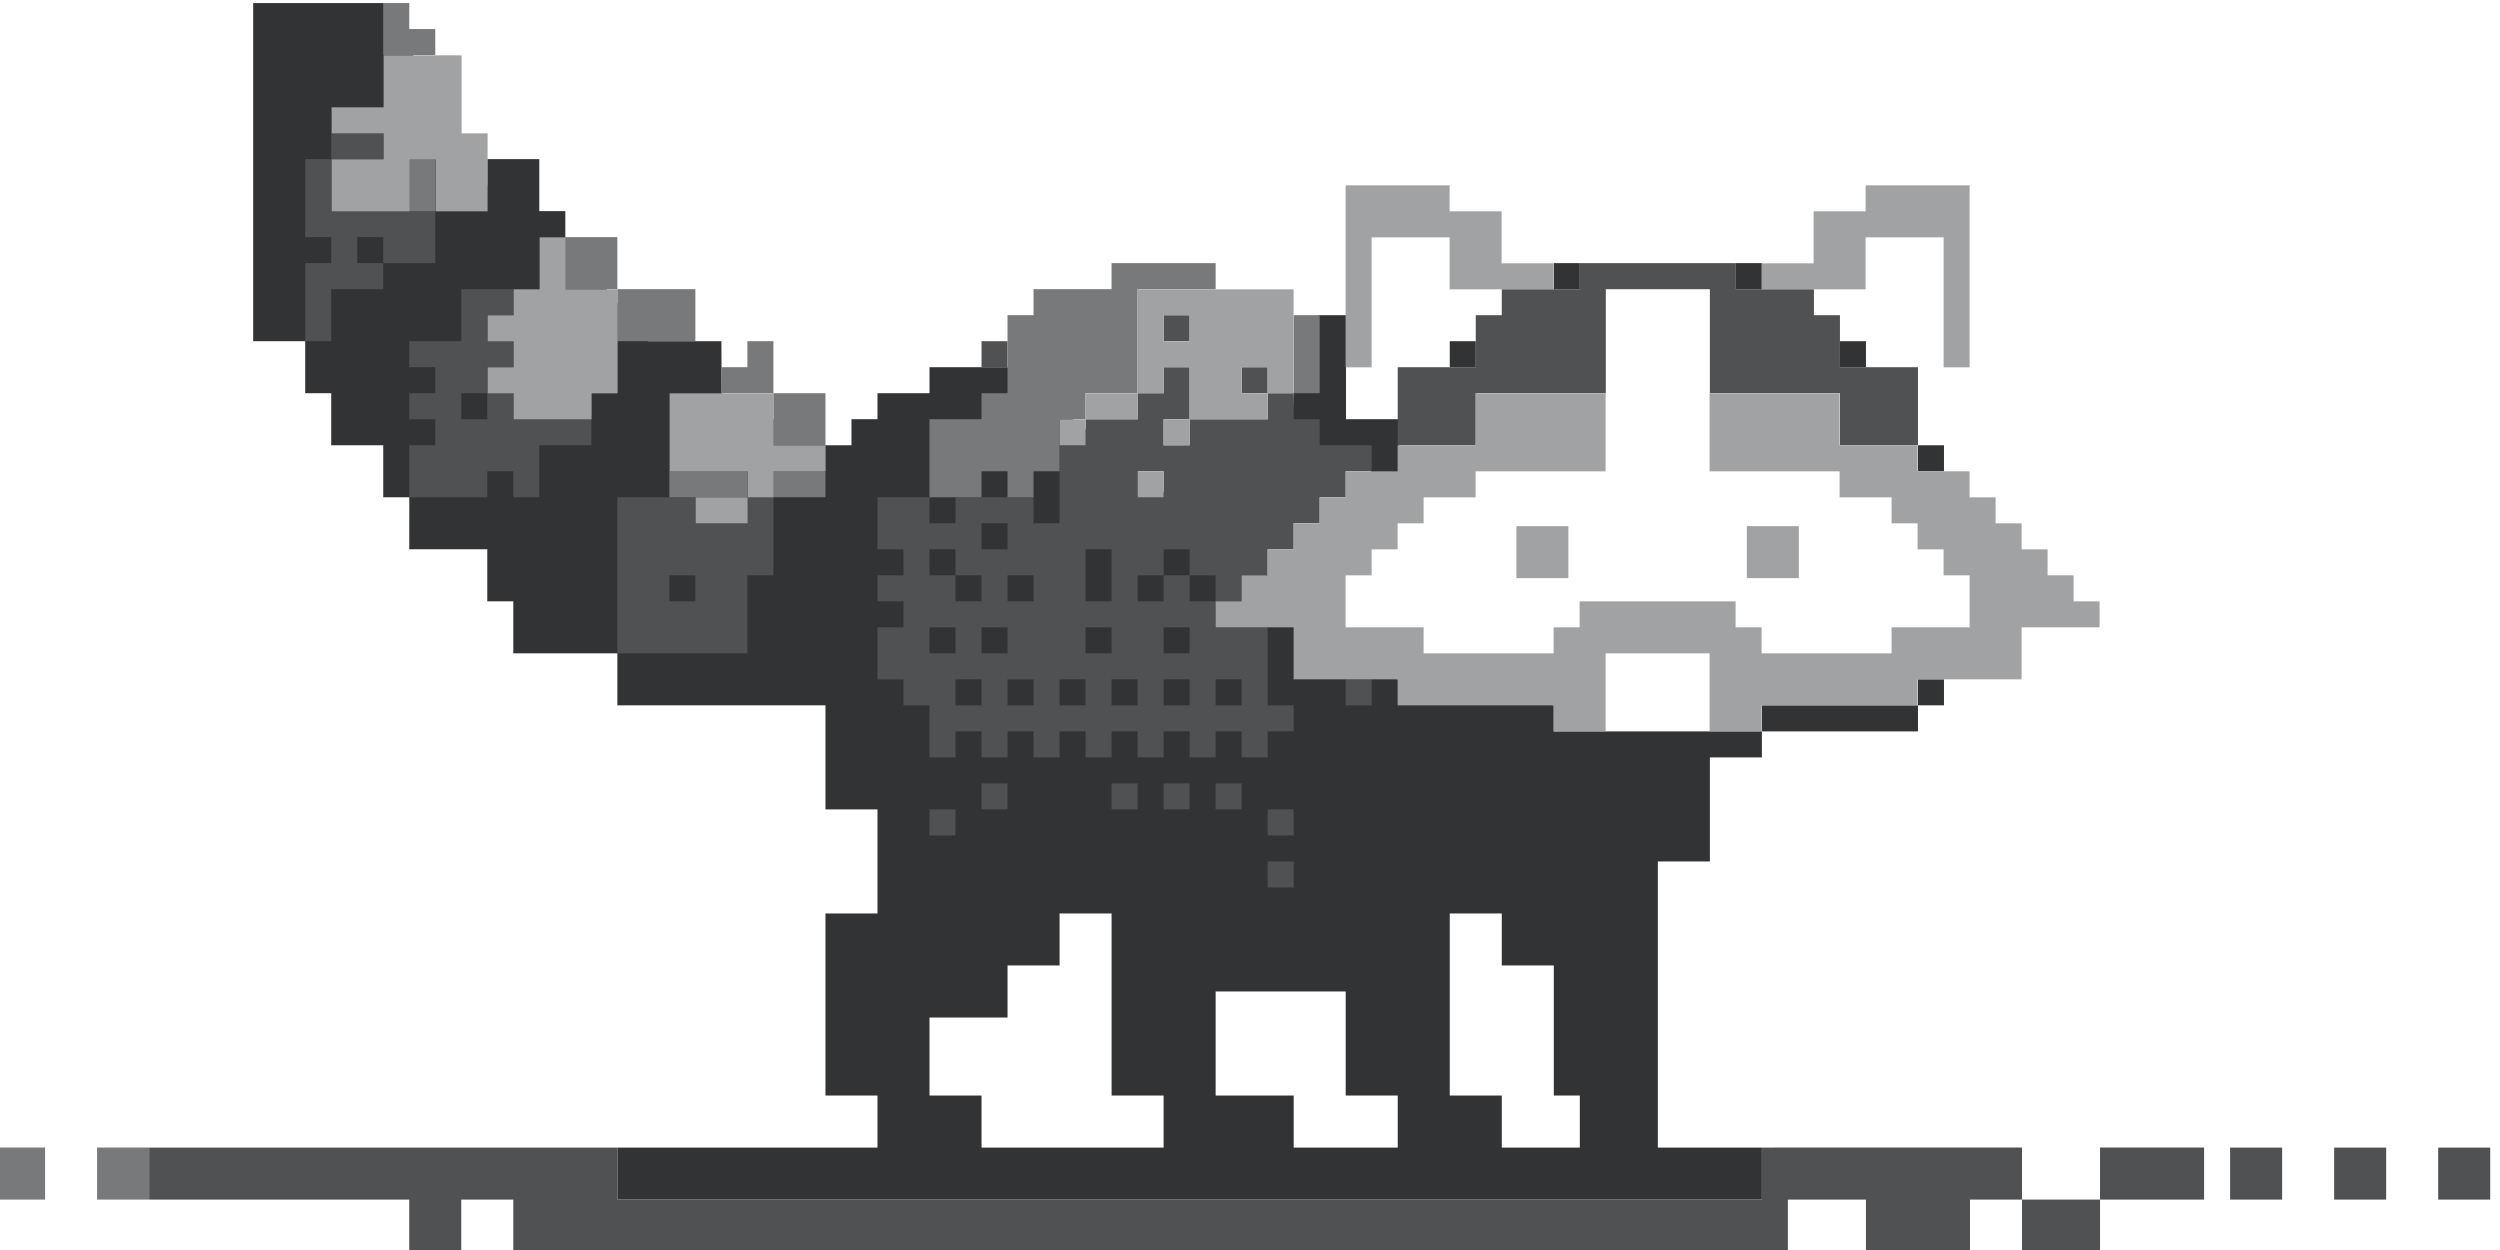 <?xml version="1.0" encoding="UTF-8" standalone="no"?>
<!-- Created with Inkscape (http://www.inkscape.org/) -->

<svg
   width="52.917mm"
   height="26.458mm"
   viewBox="0 0 52.917 26.458"
   version="1.1"
   id="svg1"
   xml:space="preserve"
   sodipodi:docname="final-reccoon.svg"
   inkscape:version="1.3 (0e150ed6c4, 2023-07-21)"
   xmlns:inkscape="http://www.inkscape.org/namespaces/inkscape"
   xmlns:sodipodi="http://sodipodi.sourceforge.net/DTD/sodipodi-0.dtd"
   xmlns="http://www.w3.org/2000/svg"
   xmlns:svg="http://www.w3.org/2000/svg"><sodipodi:namedview
     id="namedview1"
     pagecolor="#1e1e1e"
     bordercolor="#000000"
     borderopacity="0.25"
     inkscape:showpageshadow="2"
     inkscape:pageopacity="0.0"
     inkscape:pagecheckerboard="0"
     inkscape:deskcolor="#1e1e1e"
     inkscape:document-units="px"
     showborder="false"
     showguides="true"
     inkscape:zoom="1"
     inkscape:cx="74.5"
     inkscape:cy="144.5"
     inkscape:window-width="2560"
     inkscape:window-height="1369"
     inkscape:window-x="-8"
     inkscape:window-y="-8"
     inkscape:window-maximized="1"
     inkscape:current-layer="layer1" /><defs
     id="defs1" /><g
     inkscape:label="Layer 1"
     inkscape:groupmode="layer"
     id="layer1"
     transform="matrix(0.264,0,0,0.264,-131.133,57.609)"
     style="stroke-width:3.784"><g
       id="g1"
       inkscape:label="raccoon"
       style="display:inline;stroke-width:3.784"
       inkscape:export-filename="reccoon.png"
       inkscape:export-xdpi="96"
       inkscape:export-ydpi="96"><path
         id="rect977"
         style="display:inline;fill:#323334;stroke-width:1.001;stroke-linecap:round;stroke-linejoin:round"
         d="m 546.214,-165.833 v 4.171 h 16.685 v 8.342 h 4.171 v 8.343 h -4.171 v 14.599 h 4.171 v 4.171 h -20.856 v 4.171 h 91.765 v -4.171 h -8.342 v -22.941 h 4.171 v -8.342 h 4.171 v -2.086 H 621.295 v -2.086 l -12.513,-2.086 -31.284,-25.027 h -6.257 v 2.086 h -4.171 v 2.085 h -2.086 v 2.086 h -2.085 l -8.324,-4.171 -0.019,-4.171 h -5.897 l -6.617,-8.343 v -2.085 h -2.086 v -4.171 h -4.171 v 2.086 l -8.342,-14.599 h -10.428 v 27.113 h 4.171 v 4.171 h 2.086 v 4.171 h 4.171 v 4.171 h 2.09 l -0.004,4.171 h 6.256 v 4.171 h 2.086 v 4.171 h 8.343 m 91.766,6.257 h 12.513 v -2.086 h -12.513 z m 12.513,-2.086 h 2.086 v -2.086 h -2.086 z m -29.198,-35.455 v 2.086 h 2.086 v -2.086 z m 14.599,0 v 2.086 h 2.086 v -2.086 z m -33.51,4.171 v 6.147 h -1.945 l -0.088,2.283 h 2.086 v 2.086 l 4.193,5.2e-4 v 2.085 h 2.263 v -4.259 h -4.26 v -5.2e-4 -8.342 z m 10.569,2.086 v 2.086 h 2.086 v -2.086 z m 31.284,0 v 2.086 h 2.086 v -2.086 z m 6.256,8.343 v 2.085 h 2.086 v -2.085 z m -68.824,37.54 h 4.171 v 14.599 h 4.171 v 4.171 h -14.599 v -4.171 h -4.171 v -6.257 h 6.257 v -4.171 h 4.171 z m 31.284,0 h 4.171 v 4.171 h 4.171 v 10.428 h 2.086 v 4.171 h -6.256 v -4.171 h -4.171 z m -18.77,6.256 h 10.428 v 8.343 h 4.171 v 4.171 h -8.342 v -4.171 h -6.257 z"
         inkscape:label="4"
         sodipodi:nodetypes="cccccccccccccccccccccccccccccccccccccccccccccccccccccccccccccccccccccccccccccccccccccccccccccccccccccccccccccccccccccccccccccccccccccccccc" /><path
         id="rect988"
         style="display:inline;fill:#505152;stroke-width:1.001;stroke-linecap:round;stroke-linejoin:round"
         d="m 523.272,-207.545 v 2.086 h 2.086 2.086 v -2.086 h -2.086 z m 0,2.086 h -2.086 v 2.086 2.086 2.085 h 2.086 v 2.086 h -2.086 v 2.086 2.086 2.086 h 2.086 v -2.086 -2.086 h 2.086 2.086 v -2.086 h -2.086 v -2.086 h 2.086 v 2.086 h 2.086 2.086 v -2.086 -2.085 h -2.086 -2.086 -2.086 -2.086 v -2.086 z m 100.108,8.343 v 2.086 h -2.085 -5.1e-4 -2.085 -2.086 v 2.085 h -2.086 v 2.086 2.086 h -2.086 -2.086 -2.085 v 2.086 2.086 2.086 h 2.085 2.086 2.086 v -2.086 -2.086 h 2.086 2.086 2.085 5.1e-4 2.085 2.086 v -2.086 -2.086 -2.086 -2.085 h 2.086 2.086 2.086 2.085 v 2.085 2.086 2.086 2.086 h 2.086 2.086 2.086 2.086 2.086 v 2.086 2.086 h 2.086 2.085 2.086 v -2.086 -2.086 -2.086 h -2.086 -2.085 -2.086 v -2.086 -2.086 h -2.086 v -2.085 h -2.086 -2.086 -2.086 v -2.086 h -2.085 -5.2e-4 -2.085 -2.086 -2.086 -2.086 z m -89.68,2.085 v 2.086 2.086 h -2.085 -2.086 v 2.086 h 2.086 v 2.086 h -2.086 v 2.085 h 2.086 v 2.086 h -2.086 v 2.086 2.086 h 2.086 2.085 2.086 v -2.086 h 2.086 v 2.086 h 2.086 v -2.086 -2.086 h 2.086 2.086 v -2.086 h -2.086 -2.086 -2.086 v -2.085 h -2.086 v 2.085 h -2.086 v -2.085 h 2.086 v -2.086 h 2.086 v -2.086 h -2.086 v -2.086 h 2.086 v -2.086 h -2.086 z m 56.311,2.086 v 2.086 h 2.086 v -2.086 z m -14.599,2.086 v 2.086 h 2.086 v -2.086 z m 14.599,2.086 v 2.086 h -2.086 v 2.085 h -2.086 -2.086 v 2.086 h -2.086 v 2.086 2.086 2.086 h -2.086 v -2.086 h -2.085 v 2.086 2.086 2.086 h 2.085 v 2.085 h -2.085 v 2.086 2.086 2.086 h 2.085 v 2.086 h -2.085 v 2.086 h 2.085 v 2.086 h 2.086 v -2.086 h 2.086 v 2.086 h 2.086 v -2.086 h 2.086 v 2.086 h 2.086 v -2.086 h 2.086 v 2.086 h 2.085 v -2.086 h 2.086 v 2.086 h 2.086 v -2.086 h 2.086 v -2.086 h -2.086 v -2.086 -2.086 -2.086 h -2.086 -2.086 v -2.086 h -2.085 v -2.085 h -2.086 v 2.085 h -2.086 v -2.085 h 2.086 v -2.086 h 2.086 v 2.086 h 2.085 5.2e-4 v 2.086 h 2.085 v -2.086 h 2.086 v -2.086 h 2.086 v -2.086 h 2.086 v -2.086 h 2.086 v -2.086 h 2.086 v -2.086 h -2.086 -2.086 v -2.086 h -2.086 v -2.085 h -2.086 v 2.085 h -2.086 -2.085 -2.086 v 2.086 h -2.086 v -2.086 h 2.086 v -2.085 -2.086 z m 8.342,2.086 v -2.086 H 596.268 v 2.086 z m -10.428,6.256 h 2.086 v 2.086 h -2.086 z m -41.712,2.086 v 2.086 2.086 2.086 2.085 2.086 2.086 h 2.086 2.085 2.086 2.086 2.086 v -2.086 -2.086 -2.085 h 2.086 v -2.086 -2.086 -2.086 h -2.086 v 2.086 h -2.086 -2.086 v -2.086 h -2.086 -2.085 z m 20.856,0 v 2.086 2.086 h 2.086 v 2.086 h -2.086 v 2.085 h 2.086 v 2.086 h -2.086 v 2.086 2.086 h 2.086 v 2.086 h 2.086 v 2.086 2.086 h 2.086 v -2.086 h 2.086 v 2.086 h 2.085 v -2.086 -2.086 -2.086 -2.086 h -2.085 v -2.086 h 2.085 v -2.086 -2.085 -2.086 h -2.085 v -2.086 h 2.085 v -2.086 h -2.085 -2.086 v 2.086 h -2.086 v -2.086 h -2.086 z m 4.171,4.171 h 2.086 v 2.086 h 2.086 v 2.085 h -2.086 v -2.085 h -2.086 z m 12.513,0 h 2.086 v 2.086 2.085 h -2.086 v -2.085 z m -33.37,2.086 h 2.086 v 2.085 h -2.086 z m 20.856,4.171 h 2.086 v 2.086 h -2.086 z m 12.513,0 h 2.086 v 2.086 h -2.086 z m 6.257,0 h 2.086 v 2.086 h -2.086 z m -16.685,4.171 h 2.086 v 2.086 h -2.086 z m 8.342,0 h 2.086 v 2.086 h -2.086 z m 4.171,0 h 2.086 v 2.086 h -2.086 z m 4.171,0 h 2.086 v 2.086 h -2.086 z m 4.171,0 h 2.086 v 2.086 h -2.086 z m 10.428,0 v 2.086 h 2.086 v -2.086 z m -29.198,8.342 v 2.086 h 2.086 v -2.086 z m 10.428,0 v 2.086 h 2.086 v -2.086 z m 4.171,0 v 2.086 h 2.085 v -2.086 z m 4.171,0 v 2.086 h 2.086 v -2.086 z m -22.941,2.086 v 2.086 h 2.086 v -2.086 z m 27.113,0 v 2.086 h 2.086 v -2.086 z m 0,4.171 v 2.086 h 2.086 v -2.086 z m -89.681,22.941 v 2.086 2.086 h 2.086 2.086 2.086 2.086 2.085 5.1e-4 2.085 2.086 2.086 2.086 2.086 v 2.086 2.086 h 2.086 2.086 v -2.086 -2.086 h 2.085 2.086 v 2.086 2.086 h 2.086 2.086 2.086 2.086 2.086 2.086 2.085 2.086 2.086 2.086 2.086 2.086 2.086 2.086 2.085 2.086 2.086 2.086 2.086 2.086 2.086 2.086 2.085 2.086 2.086 2.086 2.086 2.086 2.086 2.086 2.085 2.086 2.086 2.086 2.086 2.086 2.086 2.086 2.085 2.086 2.086 2.086 2.086 2.086 2.086 2.085 v -4.171 h -2.085 -2.086 -2.086 -2.086 -2.086 -2.086 -2.086 -2.085 -2.086 -2.086 -2.086 -2.086 -2.086 -2.086 -2.086 -2.085 -2.086 -2.086 -2.086 -2.086 -2.086 -2.086 -2.086 -2.085 -2.086 -2.086 -2.086 -2.086 -2.086 -2.086 -2.086 -2.085 -2.086 -2.086 -2.086 -2.086 -2.086 -2.086 -2.086 -2.085 -2.086 -2.086 v -2.086 -2.086 h -2.086 -2.086 -2.086 -2.086 -2.086 -2.085 -2.086 -2.086 -2.086 -2.086 -2.086 -2.086 -2.085 -5.1e-4 -2.085 -2.086 -2.086 -2.086 z m 129.307,0 v 2.086 2.086 h -2.086 -2.085 v 4.171 h 2.085 2.086 2.086 v -2.086 -2.086 h 2.086 2.086 2.086 v 2.086 2.086 h 2.086 2.086 2.085 2.086 v -2.086 -2.086 h 2.086 2.086 v -2.086 -2.086 h -2.086 -2.086 -2.086 -2.085 -2.086 -2.086 -2.086 -2.086 -2.086 z m 20.856,4.171 v 2.086 2.086 h 2.086 2.086 2.086 v -2.086 -2.086 h -2.086 -2.086 z m 6.257,0 h 2.085 2.086 2.086 2.086 v -2.086 -2.086 h -2.086 -2.086 -2.086 -2.085 v 2.086 z m 10.428,-4.171 v 2.086 2.086 h 2.086 2.086 v -2.086 -2.086 h -2.086 z m 8.342,0 v 2.086 2.086 h 2.086 2.086 v -2.086 -2.086 h -2.086 z m 8.343,0 v 2.086 2.086 h 2.086 2.085 v -2.086 -2.086 h -2.085 z"
         sodipodi:nodetypes="ccccccccccccccccccccccccccccccccccccccccccccccccccccccccccccccccccccccccccccccccccccccccccccccccccccccccccccccccccccccccccccccccccccccccccccccccccccccccccccccccccccccccccccccccccccccccccccccccccccccccccccccccccccccccccccccccccccccccccccccccccccccccccccccccccccccccccccccccccccccccccccccccccccccccccccccccccccccccccccccccccccccccccccccccccccccccccccccccccccccccccccccccccccccccccccccccccccccccccccccccccccccccccccccccccccccccccccccccccccccccccccccccccccccccccccccccccccccccccccccccccccccccccccccccccccccccccccccccccccccccccccccccccccccccccccccccccccccccccccccccccccccccccccccccccccccccccccccccccccccccccccccccccccccccccccccccccccccccccccccccccccccccccccccccccccccc"
         inkscape:label="3" /><path
         id="rect1557"
         style="display:inline;fill:#78797a;stroke-width:1.001;stroke-linecap:round;stroke-linejoin:round"
         d="m 8.923,106.358 v 2.085 2.086 h 2.086 2.086 v -2.086 h -2.086 v -2.085 z m 2.086,12.513 v 2.086 2.086 h 2.086 v -2.086 -2.086 z m 12.513,6.256 v 2.086 2.086 h 2.086 2.086 v -2.086 -2.086 h -2.086 z m 4.171,4.171 v 2.086 2.086 h 2.086 2.085 2.086 v -2.086 -2.086 h -2.086 -2.085 z m 39.626,-2.086 v 2.086 h -2.086 -2.086 -2.086 v 2.086 h -2.085 v 2.086 2.086 2.086 h -2.086 v 2.085 h -2.086 -2.086 v 2.086 2.086 2.086 h 2.086 2.086 v -2.086 h 2.086 v 2.086 h 2.086 v -2.086 h 2.085 v -2.086 -2.086 h 2.086 v -2.085 h 2.086 2.086 v -2.086 -2.086 -2.086 -2.086 h 2.086 2.086 2.086 v -2.086 h -2.086 -2.086 -2.086 z m 14.599,4.171 v 2.086 2.086 2.086 h 2.086 v -2.086 -2.086 -2.086 z m -43.797,2.086 v 2.086 h -2.086 v 2.086 h 2.086 2.086 v -2.086 -2.086 z m 2.086,4.171 v 2.085 2.086 h 2.086 2.086 v -2.086 -2.085 h -2.086 z m -8.343,6.256 v 2.086 h 2.086 2.086 2.086 v -2.086 h -2.086 -2.086 z m 8.343,0 v 2.086 h 2.086 2.086 v -2.086 h -2.086 z m -62.568,54.225 v 2.086 2.086 h 2.086 2.086 v -2.086 -2.086 h -2.086 z m 8.342,0 v 2.086 2.086 h 2.086 2.086 v -2.086 -2.086 h -2.086 z"
         sodipodi:nodetypes="cccccccccccccccccccccccccccccccccccccccccccccccccccccccccccccccccccccccccccccccccccccccccccccccccccccccccccccccccccccccccccccccccccccccccccc"
         transform="translate(518.52,-324.33)"
         inkscape:label="2" /><path
         id="rect634"
         style="display:inline;opacity:1;fill:#a0a2a3;stroke-width:4.24;stroke-linecap:round;stroke-linejoin:round"
         d="m -267.7,-204.215 v 8.833 8.833 h -8.833 -8.833 v 8.833 h 8.833 8.833 v 8.833 h -8.833 -8.833 v 8.833 8.833 h 8.833 8.833 8.833 v -8.833 -8.833 h 8.833 v 8.833 8.833 h 8.831 8.833 v -8.833 -8.833 -8.833 h -8.833 v -8.833 -8.833 -8.833 h -8.831 -8.833 z m 326.826,44.167 v 8.833 8.833 8.833 8.833 8.831 8.833 8.833 h 8.833 v -8.833 -8.833 -8.831 -8.833 -8.833 h 8.833 8.831 8.833 v 8.833 8.833 h 8.833 8.833 8.833 8.833 v -8.833 h -8.833 -8.833 v -8.833 -8.833 h -8.833 -8.833 v -8.833 H 85.625 76.793 67.96 Z m 176.662,0 v 8.833 h -8.833 -8.833 v 8.833 8.833 h -8.833 -8.833 v 8.833 h 8.833 8.833 8.833 8.833 v -8.833 -8.833 h 8.831 8.833 8.833 v 8.833 8.833 8.831 8.833 8.833 h 8.833 v -8.833 -8.833 -8.831 -8.833 -8.833 -8.833 -8.833 h -8.833 -8.833 -8.833 z m -450.49,17.665 v 8.833 8.833 h -8.833 v 8.833 h -8.833 v 8.833 h 8.833 v 8.833 h -8.833 v 8.833 h 8.833 v 8.831 h 8.833 8.833 8.833 v -8.831 h 8.833 v -8.833 -8.833 -8.833 -8.833 h -8.833 -8.833 v -8.833 -8.833 z m 203.163,17.667 v 8.833 8.833 8.833 8.833 h 8.833 v -8.833 h 8.833 v 8.833 8.831 h 8.833 8.831 8.833 v -8.831 h -8.833 v -8.833 h 8.833 v 8.833 h 8.833 v -8.833 -8.833 -8.833 -8.833 H 32.626 23.793 14.961 6.128 -2.706 Z m 17.667,44.165 h -8.833 v 8.833 h 8.833 z m -17.667,-8.831 h -8.833 -8.833 v 8.831 h 8.833 8.833 z m -17.667,8.831 h -8.833 v 8.833 h 8.833 z m 26.5,-35.332 h 8.833 v 8.833 H -2.706 Z M -170.536,-89.382 v 8.831 8.833 8.833 h 8.833 8.833 8.833 v 8.833 h 8.833 v -8.833 h 8.833 8.833 v -8.833 h -8.833 -8.833 v -8.833 -8.831 h -8.833 -8.833 -8.833 z m 26.5,35.332 h -8.833 -8.833 v 8.833 h 8.833 8.833 z m 247.328,-35.332 v 8.833 8.833 H 94.458 85.625 76.793 v 8.831 H 67.96 59.126 v 8.833 h -8.833 v 8.833 h -8.833 v 8.833 h -8.833 v 8.833 h -8.833 v 8.833 h -8.831 v 8.831 h 8.831 8.833 8.833 v 8.833 8.833 h 8.833 8.833 8.833 8.833 v 8.833 h 8.831 8.833 8.833 8.833 8.833 8.831 v 8.833 h 8.833 8.833 V 16.615 7.781 -1.052 h 8.833 8.833 8.833 8.831 v 8.833 8.833 8.833 h 8.833 8.833 v -8.833 h 8.833 8.833 8.833 8.833 8.831 8.833 V 7.781 h 8.833 8.833 8.833 8.833 v -8.833 -8.833 h 8.831 8.833 8.833 v -8.831 h -8.833 v -8.833 h -8.833 v -8.833 h -8.831 v -8.833 h -8.833 v -8.833 h -8.833 v -8.833 h -8.833 -8.833 v -8.831 h -8.833 -8.831 -8.833 v -8.833 -8.833 h -8.833 -8.833 -8.833 -8.833 -8.833 v 8.833 8.833 8.831 h 8.833 8.833 8.833 8.833 8.833 v 8.833 h 8.833 8.831 v 8.833 h 8.833 v 8.833 h 8.833 v 8.833 h 8.833 v 8.833 8.831 h -8.833 -8.833 -8.833 v 8.833 h -8.831 -8.833 -8.833 -8.833 -8.833 v -8.833 h -8.833 v -8.831 h -8.831 -0.002 -8.831 -8.833 -8.833 -8.833 -8.833 v 8.831 h -8.833 v 8.833 h -8.831 -8.833 -8.833 H 94.458 85.625 V -9.885 H 76.793 67.96 59.126 v -8.831 -8.833 h 8.833 v -8.833 h 8.833 v -8.833 h 8.831 v -8.833 h 8.833 8.833 v -8.833 h 8.833 8.833 8.831 0.002 8.831 8.833 v -8.831 -8.833 -8.833 h -8.833 -8.831 -0.002 -8.831 -8.833 z m -114.83,26.498 v 8.833 h 8.833 v -8.833 z m 128.687,18.619 v 8.833 8.833 h 8.833 8.831 v -8.833 -8.833 h -8.831 z m 78.284,0 v 8.833 8.833 h 8.833 8.833 v -8.833 -8.833 h -8.833 z"
         sodipodi:nodetypes="cccccccccccccccccccccccccccccccccccccccccccccccccccccccccccccccccccccccccccccccccccccccccccccccccccccccccccccccccccccccccccccccccccccccccccccccccccccccccccccccccccccccccccccccccccccccccccccccccccccccccccccccccccccccccccccccccccccccccccccccccccccccccccccccccccccccccccccccccccccccccccccccccccccccccccccccccccccccccccccccccccccccccccccccccccccccccccccccccccccccccccccccccccccccccccccccccccccccccccccccc"
         transform="matrix(0.236,0,0,0.236,590.65,-165.584)"
         inkscape:label="1" /></g></g></svg>
